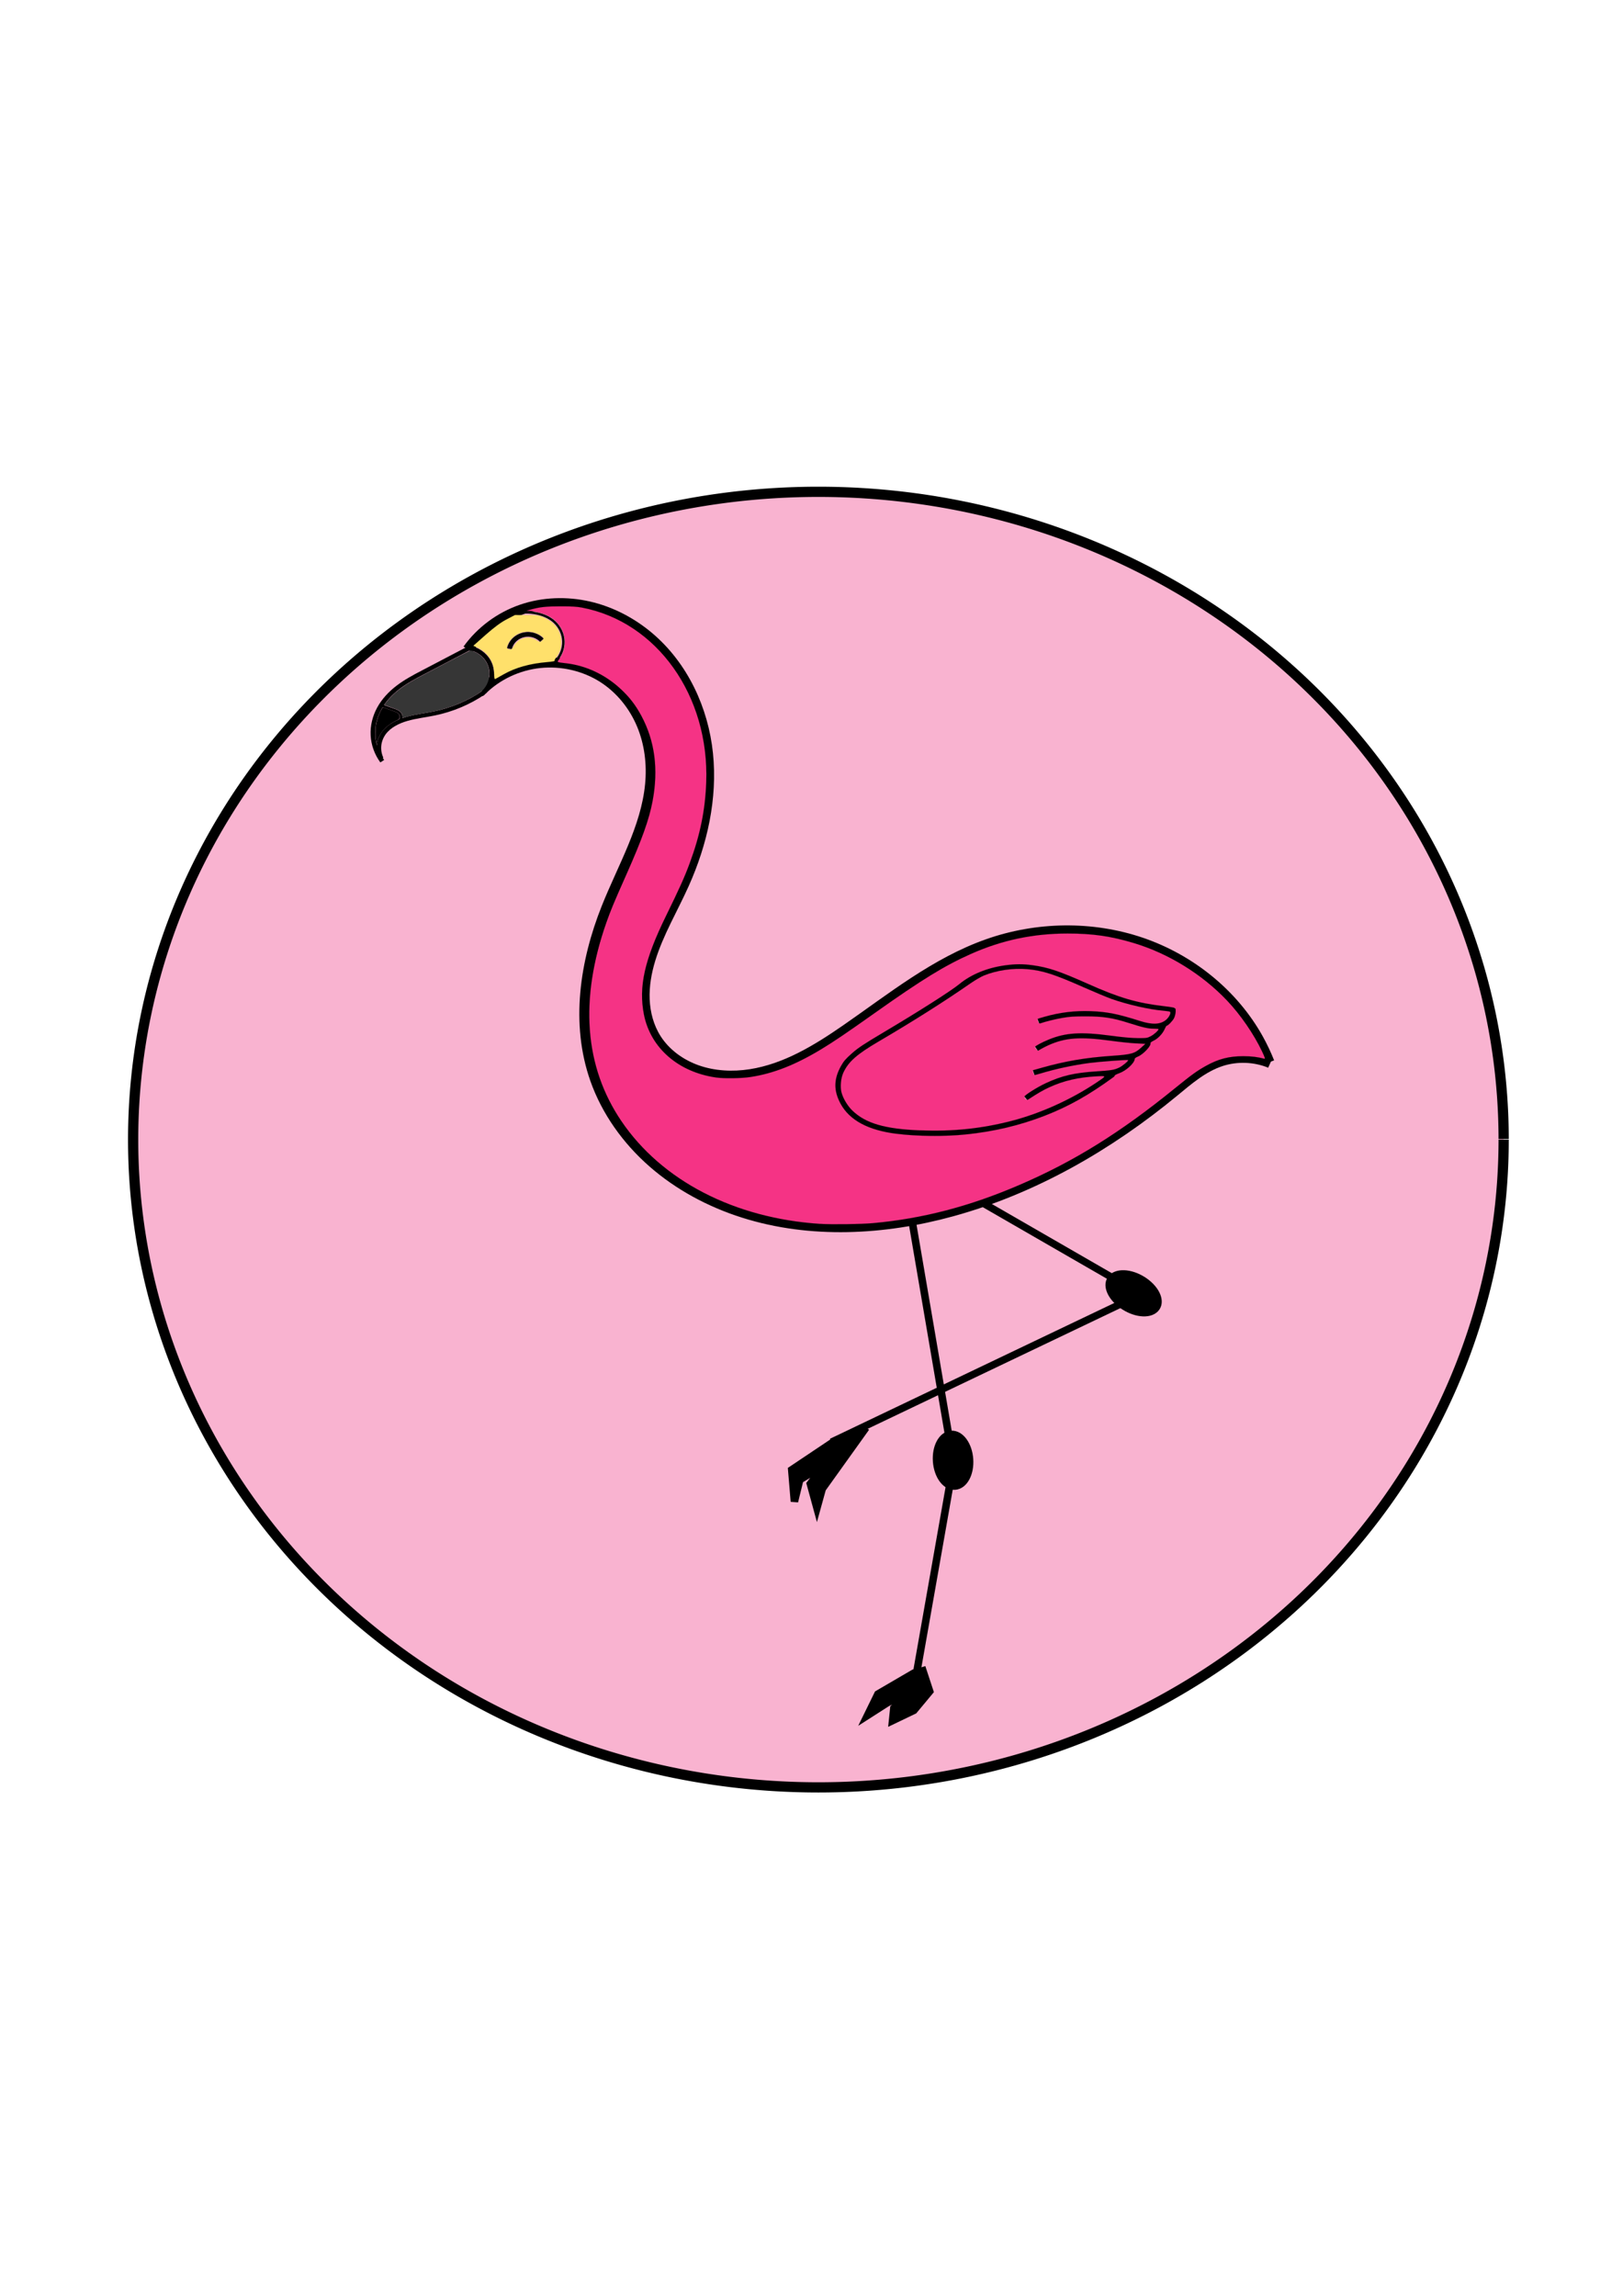 <?xml version="1.0" encoding="UTF-8" standalone="no"?>
<!-- Created with Inkscape (http://www.inkscape.org/) -->

<svg
   width="210mm"
   height="297mm"
   viewBox="0 0 793.701 1122.52"
   version="1.1"
   id="svg1"
   inkscape:version="1.3 (0e150ed6c4, 2023-07-21)"
   sodipodi:docname="flamingo.svg"
   xmlns:inkscape="http://www.inkscape.org/namespaces/inkscape"
   xmlns:sodipodi="http://sodipodi.sourceforge.net/DTD/sodipodi-0.dtd"
   xmlns="http://www.w3.org/2000/svg"
   xmlns:svg="http://www.w3.org/2000/svg">
  <sodipodi:namedview
     id="namedview1"
     pagecolor="#505050"
     bordercolor="#eeeeee"
     borderopacity="1"
     inkscape:showpageshadow="0"
     inkscape:pageopacity="0"
     inkscape:pagecheckerboard="0"
     inkscape:deskcolor="#505050"
     inkscape:document-units="px"
     inkscape:zoom="1"
     inkscape:cx="293"
     inkscape:cy="558.5"
     inkscape:window-width="1600"
     inkscape:window-height="837"
     inkscape:window-x="-8"
     inkscape:window-y="-8"
     inkscape:window-maximized="1"
     inkscape:current-layer="layer2" />
  <defs
     id="defs1">
    <inkscape:path-effect
       effect="spiro"
       id="path-effect28"
       is_visible="true"
       lpeversion="1" />
    <inkscape:path-effect
       effect="spiro"
       id="path-effect3"
       is_visible="true"
       lpeversion="1" />
    <inkscape:path-effect
       effect="spiro"
       id="path-effect44"
       is_visible="true"
       lpeversion="1" />
    <inkscape:path-effect
       effect="spiro"
       id="path-effect21"
       is_visible="true"
       lpeversion="1" />
    <inkscape:path-effect
       effect="spiro"
       id="path-effect20"
       is_visible="true"
       lpeversion="1" />
    <inkscape:path-effect
       effect="spiro"
       id="path-effect19"
       is_visible="true"
       lpeversion="1" />
    <inkscape:path-effect
       effect="spiro"
       id="path-effect18"
       is_visible="true"
       lpeversion="1" />
    <inkscape:path-effect
       effect="spiro"
       id="path-effect17"
       is_visible="true"
       lpeversion="1" />
    <inkscape:path-effect
       effect="spiro"
       id="path-effect16"
       is_visible="true"
       lpeversion="1" />
    <inkscape:path-effect
       effect="spiro"
       id="path-effect15"
       is_visible="true"
       lpeversion="1" />
    <inkscape:path-effect
       effect="spiro"
       id="path-effect14"
       is_visible="true"
       lpeversion="1" />
    <inkscape:path-effect
       effect="spiro"
       id="path-effect13"
       is_visible="true"
       lpeversion="1" />
    <inkscape:path-effect
       effect="spiro"
       id="path-effect12"
       is_visible="true"
       lpeversion="1" />
    <inkscape:path-effect
       effect="spiro"
       id="path-effect11"
       is_visible="true"
       lpeversion="1" />
    <inkscape:path-effect
       effect="spiro"
       id="path-effect10"
       is_visible="true"
       lpeversion="1" />
    <inkscape:path-effect
       effect="spiro"
       id="path-effect4"
       is_visible="true"
       lpeversion="1" />
    <inkscape:path-effect
       effect="spiro"
       id="path-effect2"
       is_visible="true"
       lpeversion="1" />
    <inkscape:path-effect
       effect="spiro"
       id="path-effect1"
       is_visible="true"
       lpeversion="1" />
  </defs>
  <g
     inkscape:groupmode="layer"
     id="layer2"
     inkscape:label="Camada 2">
    <path
       style="fill:#f9b3d0;fill-opacity:1;fill-rule:evenodd;stroke:#000000;stroke-width:5;stroke-dasharray:none;stroke-opacity:1"
       id="path37"
       sodipodi:type="arc"
       sodipodi:cx="400.22244"
       sodipodi:cy="557.20013"
       sodipodi:rx="335.11136"
       sodipodi:ry="316.72656"
       sodipodi:start="0"
       sodipodi:end="6.2822494"
       sodipodi:open="true"
       sodipodi:arc-type="arc"
       d="M 735.334,557.2 A 335.111,316.727 0 0 1 400.301,873.927 335.111,316.727 0 0 1 65.111,557.348 335.111,316.727 0 0 1 399.987,240.474 335.111,316.727 0 0 1 735.334,556.904" />
  </g>
  <g
     inkscape:label="Camada 1"
     inkscape:groupmode="layer"
     id="layer1"
     transform="matrix(18.369,0,0,17.649,82.999,177.28)">
    <path
       style="fill:none;stroke:#000000;stroke-width:0.12;stroke-dasharray:none;stroke-opacity:1"
       d="m 8.037,8.037 c 0.233,0.035 0.445,0.189 0.549,0.399 0.074,0.149 0.095,0.323 0.059,0.485 -0.036,0.162 -0.129,0.311 -0.259,0.414"
       id="path2"
       transform="translate(-0.088,-0.141)"
       inkscape:original-d="m 8.0374415,8.0374415 c 0.1664067,0.1164847 0.3660946,0.2662506 0.549142,0.399376 0.1830473,0.1331253 -0.1331254,0.5990639 -0.199688,0.8985959"
       inkscape:path-effect="#path-effect2" />
    <path
       style="fill:none;stroke:#000000;stroke-width:0.277;stroke-dasharray:none;stroke-opacity:1"
       d="M 7.938,7.938 C 8.291,7.433 8.805,7.043 9.385,6.839 9.958,6.638 10.589,6.618 11.18,6.757 c 0.591,0.139 1.141,0.435 1.6,0.831 0.926,0.8 1.465,1.996 1.587,3.214 0.122,1.218 -0.148,2.454 -0.638,3.575 -0.301,0.688 -0.685,1.343 -0.901,2.063 -0.108,0.36 -0.172,0.735 -0.157,1.11 0.015,0.375 0.112,0.751 0.309,1.071 0.251,0.408 0.657,0.709 1.108,0.87 0.451,0.16 0.944,0.185 1.417,0.11 0.946,-0.149 1.786,-0.676 2.567,-1.23 1.217,-0.864 2.391,-1.839 3.794,-2.346 1.313,-0.475 2.789,-0.501 4.107,-0.041 1.318,0.46 2.465,1.411 3.132,2.637 0.114,0.21 0.214,0.426 0.3,0.649"
       id="path1"
       inkscape:original-d="M 7.9375975,7.9375975 C 8.3868955,7.5715029 8.9027561,7.2054082 9.3853354,6.8393136 9.8679147,6.4732189 11.648466,7.3385335 12.780031,7.5881435 c 1.131565,0.24961 0.632345,4.5262615 0.948518,6.7893915 0.316173,2.263131 -0.49922,2.828913 -0.74883,4.24337 -0.24961,1.414456 3.394696,-0.166407 5.092044,-0.24961 1.697348,-0.0832 2.529381,-1.564223 3.794072,-2.346334 1.26469,-0.782111 4.825793,1.730629 7.238689,2.595944 2.412897,0.865314 0.199688,0.432657 0.299532,0.648986"
       inkscape:path-effect="#path-effect1"
       transform="matrix(0.994,0,0,1.009,0.045,-0.062)" />
    <path
       style="fill:none;stroke:#000000;stroke-width:0.277;stroke-dasharray:none;stroke-opacity:1"
       d="m 29.304,19.42 c -0.407,-0.175 -0.879,-0.193 -1.298,-0.05 -0.479,0.164 -0.865,0.518 -1.248,0.849 -1.705,1.473 -3.676,2.671 -5.841,3.295 -1.782,0.514 -3.72,0.624 -5.48,0.039 -0.88,-0.292 -1.706,-0.757 -2.389,-1.385 -0.683,-0.627 -1.22,-1.419 -1.516,-2.298 -0.515,-1.532 -0.276,-3.232 0.3,-4.743 0.427,-1.121 1.039,-2.2 1.148,-3.395 C 13.031,11.174 12.966,10.602 12.759,10.083 12.552,9.563 12.198,9.097 11.732,8.786 11.248,8.464 10.649,8.318 10.071,8.381 9.493,8.444 8.94,8.716 8.537,9.136"
       id="path4"
       transform="matrix(1.011,0,0,1.004,-0.327,-0.091)"
       inkscape:original-d="m 29.304212,19.419657 c -0.399376,-0.01664 -0.865314,-0.03328 -1.297972,-0.04992 -0.432657,-0.01664 -0.832033,0.565782 -1.24805,0.848674 -0.416016,0.282891 -3.893915,2.196568 -5.840873,3.294852 -1.946958,1.098283 -6.256891,-2.429538 -9.385336,-3.644306 -3.1284449,-1.214769 0.199688,-3.161727 0.299532,-4.74259 0.09984,-1.580863 0.765471,-2.26313 1.148206,-3.394696 C 13.362454,10.600104 12.147686,9.7680707 11.731669,8.7862715 11.315653,7.8044722 9.6016641,9.0192408 8.5366615,9.1357254"
       inkscape:path-effect="#path-effect4" />
    <path
       style="fill:none;stroke:#000000;stroke-width:0.2;stroke-dasharray:none;stroke-opacity:1"
       d="m 19.769,23.813 1.098,6.69 -0.998,5.891 v 0"
       id="path5" />
    <path
       style="fill:none;stroke:#000000;stroke-width:0.2;stroke-dasharray:none;stroke-opacity:1"
       d="m 21.616,23.264 4.243,2.546 -8.237,4.094 0.15,-0.05"
       id="path6" />
    <path
       style="fill:#000000;fill-opacity:1;stroke:#000000;stroke-width:0.2;stroke-dasharray:none;stroke-opacity:1"
       d="m 17.725,29.859 -1.165,0.812 0.071,0.883 0.141,-0.6 0.671,-0.424 -0.388,0.53 0.176,0.671 0.141,-0.53 1.165,-1.694"
       id="path7" />
    <path
       style="fill:#000000;fill-opacity:1;stroke:#000000;stroke-width:0.2;stroke-dasharray:none;stroke-opacity:1"
       d="m 19.843,36.284 -0.988,0.6 -0.282,0.6 0.53,-0.353 0.635,-0.318 -0.459,0.459 -0.035,0.353 0.565,-0.282 0.424,-0.53 -0.212,-0.671"
       id="path8" />
    <ellipse
       style="fill:#000000;fill-opacity:1;stroke:#000000;stroke-width:0.247;stroke-dasharray:none;stroke-opacity:1"
       id="path9"
       cx="-7.464"
       cy="35.604"
       rx="0.415"
       ry="0.697"
       transform="rotate(-56.703)" />
    <ellipse
       style="fill:#000000;fill-opacity:1;stroke:#000000;stroke-width:0.247;stroke-dasharray:none;stroke-opacity:1"
       id="path9-2"
       cx="18.778"
       cy="31.734"
       rx="0.415"
       ry="0.697"
       transform="rotate(-3.828)" />
    <path
       style="fill:none;stroke:#000000;stroke-width:0.272;stroke-dasharray:none;stroke-opacity:1"
       d="m 21.466,17.151 c -0.858,0.602 -1.742,1.167 -2.648,1.694 -0.224,0.13 -0.451,0.26 -0.642,0.435 -0.191,0.175 -0.345,0.403 -0.382,0.659 -0.029,0.205 0.019,0.417 0.121,0.597 0.101,0.18 0.254,0.329 0.427,0.441 0.348,0.224 0.77,0.298 1.182,0.338 1.379,0.134 2.796,-0.067 4.06,-0.635 0.541,-0.243 1.051,-0.552 1.518,-0.918"
       id="path10"
       transform="matrix(1.002,0,0,1.037,-0.037,-0.797)"
       inkscape:original-d="m 21.466489,17.150945 c -0.882504,0.553036 -1.765009,1.129605 -2.647513,1.694409 -0.882505,0.564802 -0.682471,0.729537 -1.023706,1.094305 -0.341235,0.364769 1.15314,0.917805 1.729709,1.376707 0.57657,0.458903 2.706348,-0.423602 4.059521,-0.635403 1.353174,-0.211801 1.011939,-0.61187 1.517908,-0.917805"
       inkscape:path-effect="#path-effect10" />
    <path
       style="fill:none;stroke:#000000;stroke-width:0.287;stroke-dasharray:none;stroke-opacity:1"
       d="m 21.479,17.154 c 0.437,-0.476 1.122,-0.712 1.76,-0.605 0.338,0.056 0.655,0.201 0.954,0.366 0.3,0.165 0.587,0.353 0.893,0.508 0.52,0.263 1.092,0.425 1.672,0.474"
       id="path11"
       transform="matrix(1.078,0,0,0.867,-2.098,2.395)"
       sodipodi:nodetypes="cssc"
       inkscape:original-d="m 21.478953,17.154341 c 0.873318,-0.08488 1.177313,-0.405511 1.759737,-0.605199 0.582423,-0.199688 1.231409,0.582423 1.847114,0.873635 0.615704,0.291212 1.114924,0.316173 1.672386,0.474259"
       inkscape:path-effect="#path-effect11" />
    <path
       style="fill:none;stroke:#000000;stroke-width:0.278;stroke-dasharray:none;stroke-opacity:1"
       d="m 26.709,17.892 c 0.017,0.104 -0.009,0.215 -0.071,0.3 -0.056,0.077 -0.139,0.132 -0.229,0.163 -0.09,0.031 -0.187,0.037 -0.282,0.029 -0.19,-0.017 -0.368,-0.094 -0.548,-0.156 -0.788,-0.272 -1.669,-0.266 -2.453,0.018"
       id="path12"
       inkscape:original-d="m 26.708566,17.892249 c -0.02353,0.09413 -0.04707,0.200034 -0.0706,0.300052 -0.02353,0.100016 -0.706004,0.02353 -1.059005,0.0353 -0.353002,0.01177 -1.635576,0.01177 -2.453363,0.01765"
       inkscape:path-effect="#path-effect12" />
    <path
       style="fill:none;stroke:#000000;stroke-width:0.278;stroke-dasharray:none;stroke-opacity:1"
       d="m 26.444,18.369 c -0.028,0.099 -0.083,0.19 -0.157,0.261 -0.074,0.071 -0.167,0.122 -0.267,0.145 -0.086,0.021 -0.176,0.021 -0.265,0.018 -0.562,-0.021 -1.117,-0.191 -1.677,-0.141 -0.358,0.032 -0.707,0.154 -1.006,0.353"
       id="path13"
       inkscape:original-d="m 26.443815,18.368801 c -0.135317,0.129434 -0.282401,0.270635 -0.423602,0.405952 -0.141201,0.135317 -0.176501,0.01177 -0.264751,0.01765 -0.08825,0.0059 -1.11784,-0.09413 -1.676759,-0.141201 -0.55892,-0.04707 -0.670704,0.235335 -1.006055,0.353002"
       inkscape:path-effect="#path-effect13" />
    <path
       style="fill:none;stroke:#000000;stroke-width:0.278;stroke-dasharray:none;stroke-opacity:1"
       d="m 26.056,18.828 c -0.048,0.123 -0.136,0.23 -0.247,0.3 -0.098,0.062 -0.211,0.095 -0.325,0.114 -0.114,0.018 -0.23,0.022 -0.346,0.028 -0.726,0.037 -1.447,0.174 -2.136,0.406"
       id="path14"
       inkscape:original-d="m 26.055513,18.827703 c -0.08237,0.100018 -0.164734,0.200035 -0.247101,0.300052 -0.08237,0.100017 -0.447136,0.09413 -0.670704,0.141202 -0.223568,0.04707 -1.423774,0.270633 -2.135661,0.405951"
       inkscape:path-effect="#path-effect14" />
    <path
       style="fill:none;stroke:#000000;stroke-width:0.278;stroke-dasharray:none;stroke-opacity:1"
       d="m 25.632,19.269 c -0.045,0.105 -0.119,0.198 -0.212,0.265 -0.123,0.089 -0.275,0.132 -0.426,0.151 -0.151,0.019 -0.304,0.017 -0.456,0.026 -0.633,0.037 -1.252,0.275 -1.747,0.671"
       id="path15"
       inkscape:original-d="m 25.631911,19.268957 c -0.06472,0.08237 -0.141201,0.1765 -0.211801,0.264751 -0.0706,0.08825 -0.588337,0.117667 -0.882505,0.1765 -0.294168,0.05883 -1.164906,0.447136 -1.747359,0.670703"
       inkscape:path-effect="#path-effect15" />
    <path
       style="fill:none;stroke:#000000;stroke-width:0.12;stroke-dasharray:none;stroke-opacity:1"
       d="M 7.911,7.902 6.711,8.573 C 6.487,8.698 6.262,8.826 6.063,8.989 5.864,9.151 5.691,9.349 5.574,9.578 5.457,9.807 5.397,10.066 5.41,10.322 c 0.012,0.257 0.097,0.51 0.242,0.722"
       id="path16"
       transform="matrix(1.021,0,0,0.995,-0.113,0.054)"
       inkscape:original-d="M 7.9112191,7.9022973 C 7.5111504,8.1258651 7.1110817,8.349433 6.7110129,8.5730008 6.3109442,8.7965686 6.0050093,10.220343 5.6520074,11.044014"
       inkscape:path-effect="#path-effect16" />
    <path
       style="fill:none;stroke:#000000;stroke-width:0.12;stroke-dasharray:none;stroke-opacity:1"
       d="m 5.723,10.973 c -0.051,-0.119 -0.072,-0.251 -0.06,-0.38 0.012,-0.129 0.058,-0.255 0.13,-0.362 C 5.933,10.026 6.166,9.899 6.404,9.825 6.642,9.751 6.891,9.722 7.135,9.667 7.605,9.561 8.053,9.355 8.441,9.067"
       id="path17"
       transform="matrix(1.002,0,0,0.958,-0.102,0.459)"
       inkscape:original-d="m 5.7226078,10.973413 c 0.023534,-0.235334 0.047067,-0.494202 0.0706,-0.741304 C 5.8167416,9.9850081 6.6874795,9.8555741 7.1346151,9.6673064 7.5817508,9.4790388 8.0053529,9.2672377 8.4407219,9.0672033"
       inkscape:path-effect="#path-effect17" />
    <path
       style="fill:none;stroke:none;stroke-width:0.114;stroke-dasharray:none;stroke-opacity:1"
       d="M 8.548,7.365 C 8.737,7.231 8.989,7.193 9.209,7.265 c 0.134,0.044 0.255,0.128 0.341,0.24 0.086,0.112 0.137,0.251 0.139,0.392 0.002,0.13 -0.036,0.261 -0.108,0.369 -0.072,0.108 -0.179,0.193 -0.3,0.24"
       id="path20"
       transform="matrix(1.102,0,0,0.985,-1.023,0.187)"
       inkscape:original-d="M 8.5482769,7.3647421 C 8.7764759,7.3389016 8.988661,7.2982952 9.208853,7.2650716 9.4290451,7.2318482 9.5291324,7.685902 9.689272,7.8963172 9.8494117,8.1067322 9.4170346,8.3023815 9.2809159,8.5054136"
       inkscape:path-effect="#path-effect21" />
    <path
       style="fill:#e28fcb;fill-opacity:1;stroke:none;stroke-width:0;stroke-dasharray:none;stroke-opacity:1"
       d=""
       id="path31"
       transform="matrix(1.361,0,0,1.255,-2.477,3.832)" />
    <path
       style="fill:#e28fcb;fill-opacity:1;stroke:none;stroke-width:0;stroke-dasharray:none;stroke-opacity:1"
       d=""
       id="path32"
       transform="matrix(1.361,0,0,1.255,-2.477,3.832)" />
    <path
       style="fill:#e28fcb;fill-opacity:1;stroke:none;stroke-width:1;stroke-dasharray:none;stroke-opacity:1"
       d="M 7.868,6.494 6.885,7.146"
       id="path35" />
    <path
       style="fill:none;fill-opacity:1;stroke:#000000;stroke-width:0.065;stroke-dasharray:none;stroke-opacity:1"
       d="m 8.83,7.076 c 0.212,-0.071 0.441,-0.09 0.662,-0.055 0.199,0.031 0.396,0.11 0.541,0.25 0.144,0.139 0.231,0.335 0.236,0.535 0.006,0.2 -0.07,0.401 -0.206,0.547"
       id="path3"
       inkscape:path-effect="#path-effect3"
       inkscape:original-d="m 8.8301477,7.0763297 c 0.2105117,-0.018486 0.4410722,-0.036973 0.6616083,-0.055459 0.2205361,-0.018486 0.3608772,0.1663768 0.541316,0.2495652 0.180439,0.083188 0.02005,0.720966 0.03007,1.081449"
       transform="translate(0.211,-0.083)" />
    <path
       style="fill:none;stroke:#000000;stroke-width:0.131;stroke-dasharray:none;stroke-opacity:1"
       d="m 8.954,7.873 c 0.022,-0.102 0.076,-0.196 0.153,-0.266 0.098,-0.089 0.231,-0.138 0.363,-0.132 0.132,0.006 0.261,0.066 0.35,0.163"
       id="path18"
       inkscape:original-d="m 8.9538193,7.8726963 c 0.039632,-0.083529 0.1019123,-0.1774991 0.1528684,-0.2662486 0.050956,-0.08875 0.4755906,0.020883 0.7133858,0.031323"
       inkscape:path-effect="#path-effect18"
       transform="translate(0.09,0.055)" />
    <path
       style="fill:#ffe06b;fill-opacity:1;stroke:#000000;stroke-width:0.001;stroke-dasharray:none;stroke-opacity:1"
       d="M 8.165,3.796 C 8.164,3.557 8.037,3.342 7.836,3.238 L 7.758,3.198 8,2.956 C 8.163,2.793 8.297,2.681 8.408,2.616 l 0.165,-0.097 0.232,1.55e-4 c 0.209,1.393e-4 0.244,0.006 0.343,0.059 0.214,0.113 0.327,0.295 0.33,0.527 0.002,0.145 -0.028,0.25 -0.101,0.356 -0.022,0.032 -0.034,0.063 -0.028,0.07 0.007,0.007 -0.056,0.019 -0.139,0.027 C 8.867,3.59 8.583,3.68 8.35,3.83 8.278,3.876 8.208,3.921 8.192,3.93 8.171,3.943 8.165,3.911 8.165,3.796 Z M 8.555,3.199 c 0.085,-0.174 0.282,-0.232 0.433,-0.129 0.077,0.052 0.079,0.053 0.117,0.011 0.033,-0.036 0.034,-0.047 0.007,-0.079 -0.017,-0.02 -0.07,-0.055 -0.119,-0.077 -0.216,-0.098 -0.457,0.003 -0.553,0.233 -0.029,0.07 -0.031,0.089 -0.007,0.104 0.054,0.034 0.081,0.02 0.121,-0.063 z"
       id="path21"
       transform="matrix(1.361,0,0,1.255,-2.477,3.832)" />
    <path
       style="fill:#f53385;fill-opacity:1;stroke:#000000;stroke-width:0.001;stroke-dasharray:none;stroke-opacity:1"
       d="m 16.5,13.896 c -0.691,-0.03 -1.071,-0.156 -1.329,-0.44 -0.095,-0.105 -0.18,-0.266 -0.211,-0.4 -0.028,-0.122 -0.012,-0.316 0.036,-0.433 0.099,-0.243 0.263,-0.407 0.691,-0.69 0.667,-0.441 1.284,-0.882 1.791,-1.279 0.091,-0.071 0.211,-0.151 0.266,-0.176 0.251,-0.117 0.575,-0.17 0.855,-0.141 0.299,0.031 0.528,0.114 1.101,0.401 0.213,0.106 0.458,0.222 0.544,0.256 0.311,0.124 0.74,0.234 1.009,0.259 0.062,0.006 0.12,0.016 0.131,0.022 0.03,0.019 -0.01,0.117 -0.072,0.178 -0.108,0.105 -0.265,0.115 -0.499,0.032 -0.453,-0.162 -0.655,-0.207 -0.977,-0.221 -0.31,-0.013 -0.602,0.027 -0.902,0.123 -0.079,0.025 -0.145,0.048 -0.145,0.051 0,0.003 0.008,0.027 0.017,0.055 0.013,0.037 0.024,0.048 0.043,0.04 0.105,-0.041 0.282,-0.091 0.429,-0.12 0.142,-0.028 0.228,-0.035 0.456,-0.035 0.339,0 0.53,0.033 0.833,0.142 0.29,0.104 0.389,0.13 0.498,0.13 0.054,0 0.098,0.005 0.098,0.01 0,0.029 -0.088,0.119 -0.153,0.157 -0.069,0.041 -0.084,0.043 -0.253,0.042 -0.12,-7.07e-4 -0.294,-0.018 -0.523,-0.053 -0.589,-0.089 -0.888,-0.069 -1.22,0.085 -0.134,0.062 -0.272,0.146 -0.272,0.165 0,0.007 0.013,0.029 0.029,0.049 l 0.029,0.036 0.061,-0.041 c 0.034,-0.022 0.098,-0.059 0.142,-0.082 0.335,-0.17 0.621,-0.194 1.214,-0.103 0.18,0.028 0.409,0.055 0.508,0.06 l 0.18,0.01 -0.086,0.088 c -0.125,0.128 -0.192,0.148 -0.582,0.178 -0.494,0.038 -0.907,0.118 -1.346,0.258 l -0.195,0.062 0.014,0.049 c 0.008,0.027 0.017,0.051 0.02,0.054 0.003,0.003 0.058,-0.012 0.122,-0.034 0.297,-0.102 0.636,-0.184 0.962,-0.233 0.19,-0.028 0.742,-0.075 0.753,-0.063 0.014,0.014 -0.112,0.134 -0.177,0.167 -0.101,0.052 -0.142,0.059 -0.454,0.083 -0.429,0.033 -0.661,0.094 -0.976,0.258 -0.167,0.087 -0.423,0.269 -0.422,0.3 9.78e-4,0.039 0.046,0.082 0.068,0.066 0.218,-0.159 0.291,-0.207 0.418,-0.273 0.284,-0.147 0.566,-0.221 0.926,-0.243 0.202,-0.012 0.203,-0.016 -0.012,0.146 -0.49,0.369 -1.093,0.676 -1.651,0.838 -0.59,0.172 -1.146,0.237 -1.789,0.209 z"
       id="path26"
       transform="matrix(1.361,0,0,1.255,-2.477,3.832)" />
    <path
       style="fill:#f53385;fill-opacity:1;stroke:#000000;stroke-width:0.001;stroke-dasharray:none;stroke-opacity:1"
       d="M 14.544,15.96 C 12.864,15.836 11.444,15.007 10.653,13.688 9.932,12.486 9.833,11.009 10.36,9.313 10.442,9.048 10.505,8.878 10.758,8.234 11.059,7.468 11.197,7.032 11.264,6.633 11.383,5.926 11.31,5.3 11.045,4.743 10.932,4.506 10.811,4.329 10.638,4.149 10.337,3.834 9.963,3.636 9.575,3.585 9.384,3.559 9.391,3.565 9.438,3.495 9.658,3.162 9.543,2.699 9.197,2.524 9.097,2.474 8.944,2.431 8.852,2.428 l -0.055,-0.002 0.07,-0.023 c 0.19,-0.061 0.304,-0.075 0.594,-0.076 0.221,-1.758e-4 0.32,0.006 0.422,0.028 C 11.35,2.67 12.377,4.297 12.315,6.211 12.295,6.827 12.197,7.372 11.991,8 c -0.1,0.305 -0.196,0.547 -0.466,1.169 -0.418,0.964 -0.535,1.556 -0.429,2.167 0.128,0.737 0.67,1.272 1.41,1.392 0.155,0.025 0.494,0.02 0.67,-0.01 0.448,-0.076 0.879,-0.267 1.387,-0.613 0.246,-0.168 0.478,-0.345 1.055,-0.806 0.919,-0.735 1.361,-1.041 1.873,-1.298 0.61,-0.306 1.219,-0.451 1.893,-0.451 0.488,-3.784e-4 0.846,0.058 1.294,0.21 0.68,0.231 1.335,0.687 1.826,1.271 0.261,0.31 0.525,0.743 0.684,1.123 0.056,0.135 0.065,0.167 0.043,0.16 -0.123,-0.038 -0.254,-0.056 -0.41,-0.056 -0.28,0 -0.487,0.06 -0.73,0.213 -0.177,0.111 -0.281,0.196 -0.615,0.502 -1.062,0.973 -1.958,1.602 -3.022,2.121 -0.981,0.479 -1.907,0.751 -2.883,0.85 -0.232,0.023 -0.801,0.032 -1.026,0.015 z m 2.847,-1.975 c 0.547,-0.062 1.058,-0.199 1.548,-0.414 0.465,-0.204 0.861,-0.455 1.345,-0.854 0.012,-0.009 0.021,-0.024 0.021,-0.032 0,-0.008 0.04,-0.032 0.09,-0.052 0.139,-0.057 0.301,-0.228 0.301,-0.317 0,-0.012 0.028,-0.034 0.063,-0.05 0.104,-0.047 0.265,-0.242 0.245,-0.295 -0.004,-0.011 0.024,-0.036 0.064,-0.057 0.083,-0.044 0.177,-0.156 0.215,-0.257 0.015,-0.039 0.032,-0.071 0.038,-0.071 0.025,0 0.117,-0.107 0.144,-0.167 0.032,-0.073 0.044,-0.199 0.02,-0.223 -0.009,-0.009 -0.1,-0.027 -0.203,-0.04 -0.54,-0.071 -0.882,-0.183 -1.497,-0.493 -0.562,-0.283 -0.779,-0.365 -1.088,-0.413 -0.19,-0.029 -0.323,-0.029 -0.526,0.001 -0.351,0.052 -0.672,0.199 -0.903,0.414 -0.161,0.15 -0.788,0.6 -1.477,1.062 -0.401,0.269 -0.5,0.343 -0.626,0.468 -0.123,0.123 -0.161,0.173 -0.215,0.282 -0.144,0.293 -0.144,0.55 -0.002,0.84 0.176,0.357 0.536,0.574 1.079,0.652 0.409,0.058 0.944,0.065 1.365,0.016 z"
       id="path27"
       transform="matrix(1.361,0,0,1.255,-2.477,3.832)" />
    <path
       style="fill:none;fill-opacity:1;stroke:#000000;stroke-width:0.065;stroke-dasharray:none;stroke-opacity:1"
       d="M 5.657,9.503 5.958,9.614 c 0.037,0.014 0.074,0.028 0.106,0.051 0.032,0.023 0.057,0.056 0.068,0.094 0.01,0.038 0.005,0.08 -0.016,0.113 -0.021,0.033 -0.058,0.056 -0.097,0.06"
       id="path28"
       inkscape:path-effect="#path-effect28"
       inkscape:original-d="m 5.657435,9.5026576 c 0.1002438,0.036973 0.2004874,0.073945 0.3007311,0.1109174 0.1002438,0.036973 0.040098,0.2125926 0.060146,0.3188888"
       transform="matrix(1.051,0,0,1.05,-0.287,-0.47)" />
    <path
       style="fill:#000000;fill-opacity:1;stroke:#000000;stroke-width:0;stroke-dasharray:none;stroke-opacity:1"
       d="m 5.862,5.33 c -0.016,-0.086 -0.018,-0.113 -0.018,-0.215 2.145e-4,-0.081 0.002,-0.11 0.008,-0.152 0.021,-0.136 0.058,-0.256 0.115,-0.368 0.011,-0.021 0.02,-0.039 0.021,-0.039 0.004,0 0.239,0.095 0.257,0.104 0.053,0.027 0.082,0.076 0.073,0.124 -0.005,0.028 -0.015,0.039 -0.057,0.061 C 6.046,4.96 5.912,5.134 5.876,5.344 L 5.87,5.375 Z"
       id="path34"
       transform="matrix(1.361,0,0,1.255,-2.477,3.832)" />
    <path
       style="fill:#363636;fill-opacity:1;stroke:#000000;stroke-width:0;stroke-dasharray:none;stroke-opacity:1"
       d="M 6.372,4.758 C 6.371,4.727 6.369,4.718 6.358,4.695 6.34,4.659 6.309,4.629 6.27,4.609 6.252,4.6 6.189,4.573 6.129,4.549 6.069,4.525 6.019,4.505 6.018,4.504 6.017,4.503 6.033,4.479 6.052,4.45 6.183,4.258 6.352,4.104 6.625,3.934 6.737,3.863 7.683,3.307 7.686,3.309 c 0.002,0.001 0.006,-8.016e-4 0.009,-0.005 0.005,-0.007 0.007,-0.006 0.036,0.004 0.071,0.025 0.128,0.062 0.185,0.119 0.093,0.094 0.144,0.205 0.156,0.345 0.013,0.15 -0.04,0.31 -0.138,0.416 C 7.877,4.249 7.69,4.369 7.516,4.455 7.399,4.513 7.322,4.545 7.205,4.584 7.069,4.63 6.993,4.648 6.742,4.697 6.608,4.724 6.51,4.748 6.435,4.773 l -0.061,0.02 z"
       id="path36"
       transform="matrix(1.361,0,0,1.255,-2.477,3.832)" />
  </g>
</svg>
